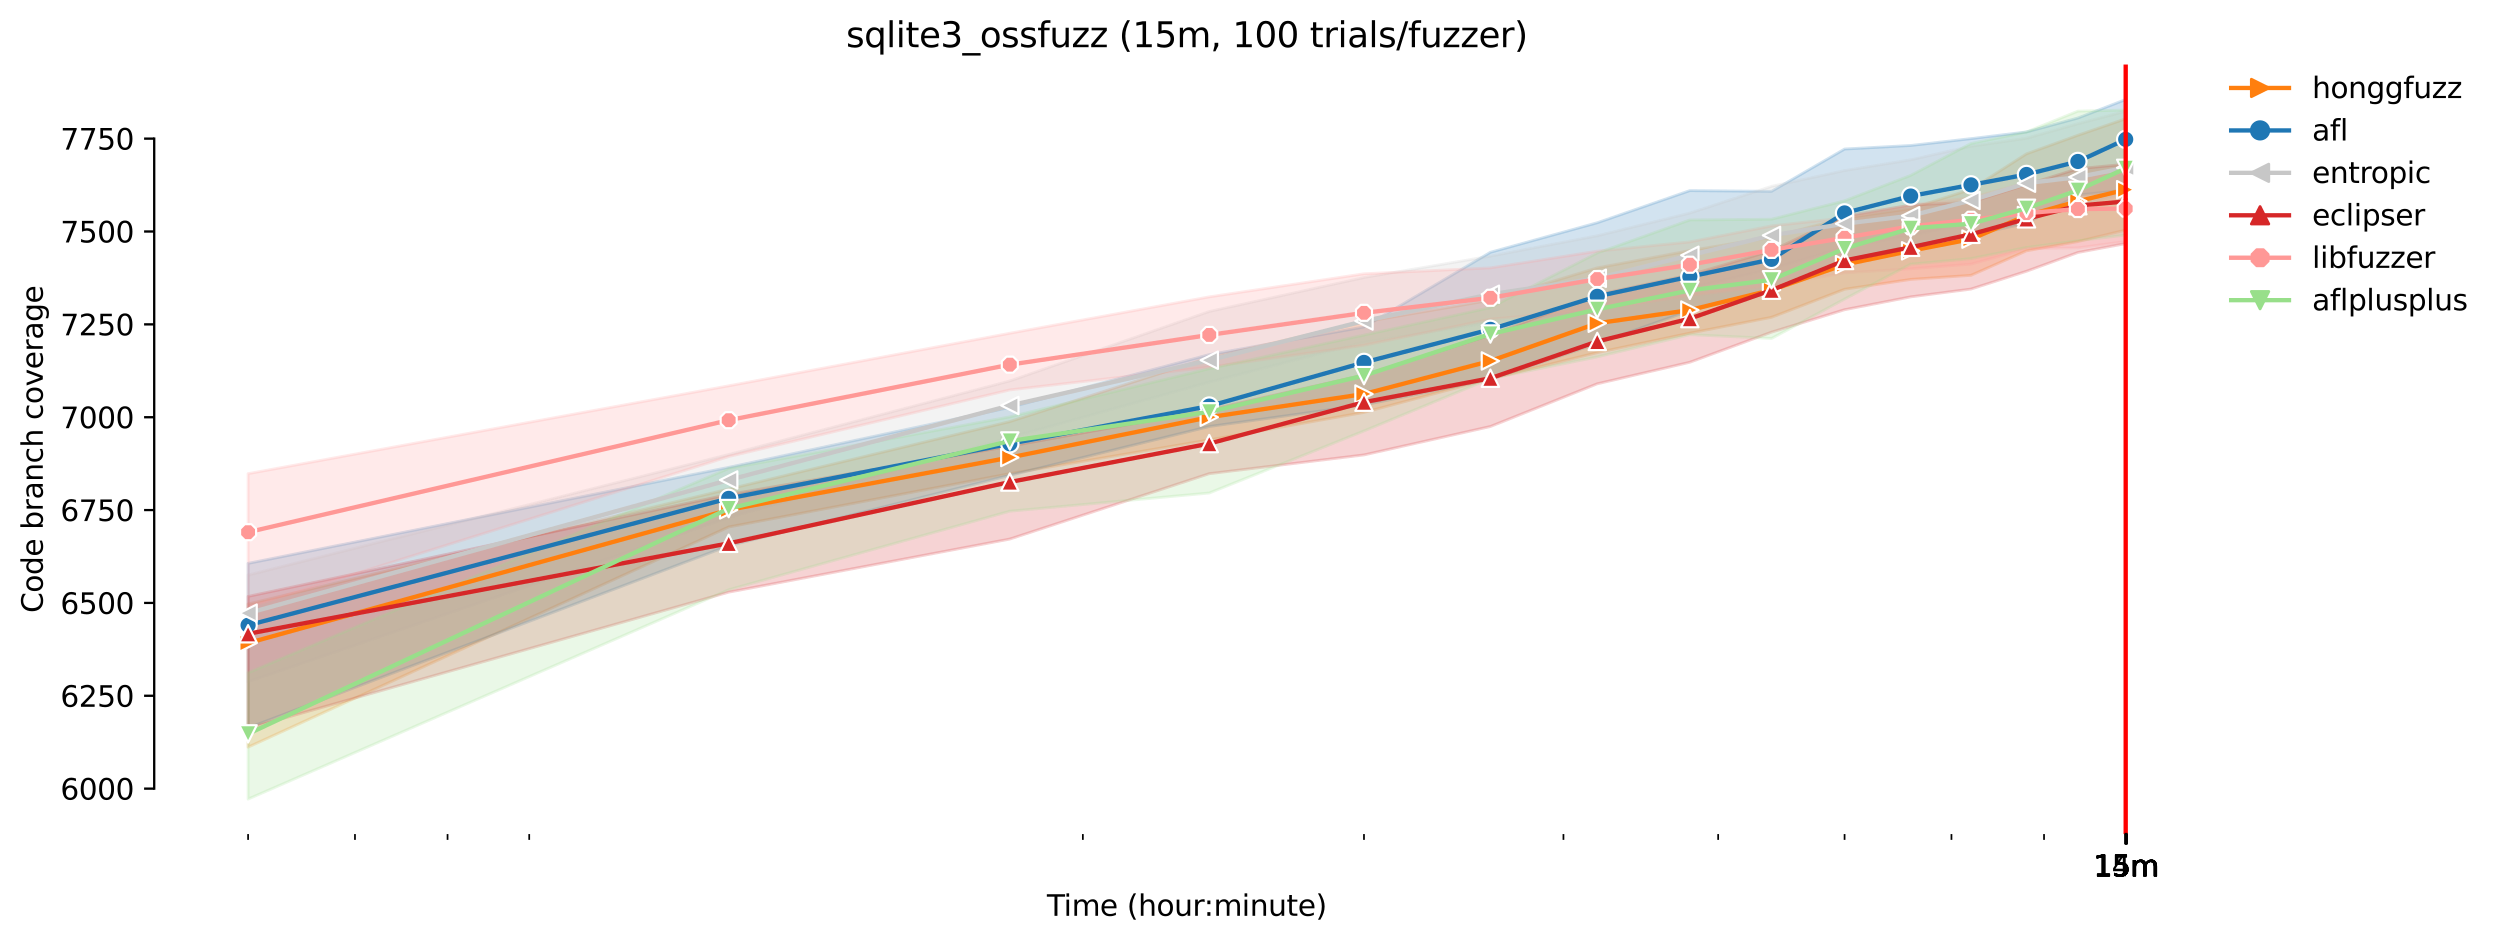 <?xml version="1.0" encoding="utf-8" standalone="no"?>
<!DOCTYPE svg PUBLIC "-//W3C//DTD SVG 1.1//EN"
  "http://www.w3.org/Graphics/SVG/1.1/DTD/svg11.dtd">
<svg xmlns:xlink="http://www.w3.org/1999/xlink" width="864.542pt" height="325.986pt" viewBox="0 0 864.542 325.986" xmlns="http://www.w3.org/2000/svg" version="1.1">
 <defs>
  <style type="text/css">*{stroke-linejoin: round; stroke-linecap: butt}</style>
 </defs>
 <g id="figure_1">
  <g id="patch_1">
   <path d="M 0 325.986 
L 864.542 325.986 
L 864.542 0 
L 0 0 
z
" style="fill: #ffffff"/>
  </g>
  <g id="axes_1">
   <g id="patch_2">
    <path d="M 53.328 288.43 
L 767.568 288.43 
L 767.568 22.318 
L 53.328 22.318 
z
" style="fill: #ffffff"/>
   </g>
   <g id="PolyCollection_1">
    <defs>
     <path id="me514b932ea" d="M 85.794 -117.117 
L 85.794 -67.613 
L 251.989 -143.751 
L 349.208 -162.184 
L 418.185 -173.871 
L 471.688 -183.378 
L 515.404 -195.002 
L 552.364 -204.058 
L 584.381 -210.79 
L 612.622 -216.261 
L 637.884 -225.959 
L 660.737 -229.363 
L 681.6 -230.776 
L 700.791 -239.253 
L 718.56 -242.456 
L 735.103 -246.446 
L 735.103 -284.917 
L 735.103 -284.917 
L 718.56 -279.204 
L 700.791 -272.778 
L 681.6 -260.502 
L 660.737 -253.834 
L 637.884 -250.574 
L 612.622 -243.942 
L 584.381 -239.317 
L 552.364 -233.345 
L 515.404 -222.169 
L 471.688 -214.655 
L 418.185 -202.324 
L 349.208 -180.192 
L 251.989 -156.853 
L 85.794 -117.117 
z
" style="stroke: #ff7f0e; stroke-opacity: 0.2"/>
    </defs>
    <g clip-path="url(#p20a941ba23)">
     <use xlink:href="#me514b932ea" x="0" y="325.986" style="fill: #ff7f0e; fill-opacity: 0.2; stroke: #ff7f0e; stroke-opacity: 0.2"/>
    </g>
   </g>
   <g id="PolyCollection_2">
    <defs>
     <path id="mc7810a3949" d="M 85.794 -131.163 
L 85.794 -74.26 
L 251.989 -137.264 
L 349.208 -161.606 
L 418.185 -178.497 
L 471.688 -185.945 
L 515.404 -194.81 
L 552.364 -207.205 
L 584.381 -218.573 
L 612.622 -225.766 
L 637.884 -235.914 
L 660.737 -240.923 
L 681.6 -244.648 
L 700.791 -248.749 
L 718.56 -258.521 
L 735.103 -260.253 
L 735.103 -291.572 
L 735.103 -291.572 
L 718.56 -285.174 
L 700.791 -280.357 
L 681.6 -278.045 
L 660.737 -275.677 
L 637.884 -274.448 
L 612.622 -259.815 
L 584.381 -260.07 
L 552.364 -248.959 
L 515.404 -238.739 
L 471.688 -212.926 
L 418.185 -203.36 
L 349.208 -185.112 
L 251.989 -164.367 
L 85.794 -131.163 
z
" style="stroke: #1f77b4; stroke-opacity: 0.2"/>
    </defs>
    <g clip-path="url(#p20a941ba23)">
     <use xlink:href="#mc7810a3949" x="0" y="325.986" style="fill: #1f77b4; fill-opacity: 0.2; stroke: #1f77b4; stroke-opacity: 0.2"/>
    </g>
   </g>
   <g id="PolyCollection_3">
    <defs>
     <path id="m9554a0bb2f" d="M 85.794 -127.117 
L 85.794 -90.252 
L 251.989 -147.027 
L 349.208 -174.643 
L 418.185 -193.846 
L 471.688 -207.651 
L 515.404 -214.462 
L 552.364 -218.827 
L 584.381 -226.408 
L 612.622 -233.023 
L 637.884 -240.472 
L 660.737 -244.513 
L 681.6 -248.887 
L 700.791 -252.098 
L 718.56 -254.988 
L 735.103 -259.03 
L 735.103 -287.504 
L 735.103 -287.504 
L 718.56 -283.183 
L 700.791 -278.173 
L 681.6 -275.413 
L 660.737 -270.723 
L 637.884 -266.998 
L 612.622 -261.539 
L 584.381 -252.291 
L 552.364 -244.455 
L 515.404 -237.405 
L 471.688 -230.005 
L 418.185 -218.26 
L 349.208 -194.232 
L 251.989 -168.799 
L 85.794 -127.117 
z
" style="stroke: #c7c7c7; stroke-opacity: 0.2"/>
    </defs>
    <g clip-path="url(#p20a941ba23)">
     <use xlink:href="#m9554a0bb2f" x="0" y="325.986" style="fill: #c7c7c7; fill-opacity: 0.2; stroke: #c7c7c7; stroke-opacity: 0.2"/>
    </g>
   </g>
   <g id="PolyCollection_4">
    <defs>
     <path id="mb1d0d0a026" d="M 85.794 -119.731 
L 85.794 -74.131 
L 251.989 -121.208 
L 349.208 -139.573 
L 418.185 -162.184 
L 471.688 -168.67 
L 515.404 -178.497 
L 552.364 -193.268 
L 584.381 -200.718 
L 612.622 -211.12 
L 637.884 -218.883 
L 660.737 -223.325 
L 681.6 -226.023 
L 700.791 -232.182 
L 718.56 -238.669 
L 735.103 -241.756 
L 735.103 -269.185 
L 735.103 -269.185 
L 718.56 -267.641 
L 700.791 -262.117 
L 681.6 -256.083 
L 660.737 -255.052 
L 637.884 -251.271 
L 612.622 -239.285 
L 584.381 -230.926 
L 552.364 -224.096 
L 515.404 -210.095 
L 471.688 -196.287 
L 418.185 -184.277 
L 349.208 -171.689 
L 251.989 -154.99 
L 85.794 -119.731 
z
" style="stroke: #d62728; stroke-opacity: 0.2"/>
    </defs>
    <g clip-path="url(#p20a941ba23)">
     <use xlink:href="#mb1d0d0a026" x="0" y="325.986" style="fill: #d62728; fill-opacity: 0.2; stroke: #d62728; stroke-opacity: 0.2"/>
    </g>
   </g>
   <g id="PolyCollection_5">
    <defs>
     <path id="m925a3d292b" d="M 85.794 -162.185 
L 85.794 -115.942 
L 251.989 -168.092 
L 349.208 -191.149 
L 418.185 -199.049 
L 471.688 -206.605 
L 515.404 -215.61 
L 552.364 -218.958 
L 584.381 -223.838 
L 612.622 -227.243 
L 637.884 -231.61 
L 660.737 -233.023 
L 681.6 -234.629 
L 700.791 -240.024 
L 718.56 -240.281 
L 735.103 -242.464 
L 735.103 -266.035 
L 735.103 -266.035 
L 718.56 -265.072 
L 700.791 -262.759 
L 681.6 -257.621 
L 660.737 -255.117 
L 637.884 -250.645 
L 612.622 -247.859 
L 584.381 -242.336 
L 552.364 -239.125 
L 515.404 -233.348 
L 471.688 -231.301 
L 418.185 -223.325 
L 349.208 -210.741 
L 251.989 -192.562 
L 85.794 -162.185 
z
" style="stroke: #ff9896; stroke-opacity: 0.2"/>
    </defs>
    <g clip-path="url(#p20a941ba23)">
     <use xlink:href="#m925a3d292b" x="0" y="325.986" style="fill: #ff9896; fill-opacity: 0.2; stroke: #ff9896; stroke-opacity: 0.2"/>
    </g>
   </g>
   <g id="PolyCollection_6">
    <defs>
     <path id="m4662d8fd21" d="M 85.794 -93.335 
L 85.794 -49.652 
L 251.989 -122.029 
L 349.208 -149.21 
L 418.185 -155.504 
L 471.688 -176.955 
L 515.404 -195.067 
L 552.364 -202.576 
L 584.381 -210.265 
L 612.622 -208.939 
L 637.884 -222.555 
L 660.737 -234.629 
L 681.6 -236.556 
L 700.791 -240.409 
L 718.56 -242.72 
L 735.103 -244.704 
L 735.103 -287.936 
L 735.103 -287.936 
L 718.56 -287.55 
L 700.791 -280.357 
L 681.6 -276.375 
L 660.737 -265.328 
L 637.884 -256.551 
L 612.622 -250.171 
L 584.381 -249.915 
L 552.364 -238.497 
L 515.404 -219.61 
L 471.688 -210.105 
L 418.185 -198.479 
L 349.208 -181.836 
L 251.989 -164.004 
L 85.794 -93.335 
z
" style="stroke: #98df8a; stroke-opacity: 0.2"/>
    </defs>
    <g clip-path="url(#p20a941ba23)">
     <use xlink:href="#m4662d8fd21" x="0" y="325.986" style="fill: #98df8a; fill-opacity: 0.2; stroke: #98df8a; stroke-opacity: 0.2"/>
    </g>
   </g>
   <g id="matplotlib.axis_1">
    <g id="xtick_1">
     <g id="line2d_1">
      <defs>
       <path id="m2b955d6cc1" d="M 0 0 
L 0 3.5 
" style="stroke: #000000; stroke-width: 0.8"/>
      </defs>
      <g>
       <use xlink:href="#m2b955d6cc1" x="735.103" y="288.43" style="stroke: #000000; stroke-width: 0.8"/>
      </g>
     </g>
     <g id="text_1">
      <!-- 14m -->
      <g transform="translate(723.87 303.029) scale(0.1 -0.1)">
       <defs>
        <path id="DejaVuSans-31" d="M 794 531 
L 1825 531 
L 1825 4091 
L 703 3866 
L 703 4441 
L 1819 4666 
L 2450 4666 
L 2450 531 
L 3481 531 
L 3481 0 
L 794 0 
L 794 531 
z
" transform="scale(0.016)"/>
        <path id="DejaVuSans-34" d="M 2419 4116 
L 825 1625 
L 2419 1625 
L 2419 4116 
z
M 2253 4666 
L 3047 4666 
L 3047 1625 
L 3713 1625 
L 3713 1100 
L 3047 1100 
L 3047 0 
L 2419 0 
L 2419 1100 
L 313 1100 
L 313 1709 
L 2253 4666 
z
" transform="scale(0.016)"/>
        <path id="DejaVuSans-6d" d="M 3328 2828 
Q 3544 3216 3844 3400 
Q 4144 3584 4550 3584 
Q 5097 3584 5394 3201 
Q 5691 2819 5691 2113 
L 5691 0 
L 5113 0 
L 5113 2094 
Q 5113 2597 4934 2840 
Q 4756 3084 4391 3084 
Q 3944 3084 3684 2787 
Q 3425 2491 3425 1978 
L 3425 0 
L 2847 0 
L 2847 2094 
Q 2847 2600 2669 2842 
Q 2491 3084 2119 3084 
Q 1678 3084 1418 2786 
Q 1159 2488 1159 1978 
L 1159 0 
L 581 0 
L 581 3500 
L 1159 3500 
L 1159 2956 
Q 1356 3278 1631 3431 
Q 1906 3584 2284 3584 
Q 2666 3584 2933 3390 
Q 3200 3197 3328 2828 
z
" transform="scale(0.016)"/>
       </defs>
       <use xlink:href="#DejaVuSans-31"/>
       <use xlink:href="#DejaVuSans-34" x="63.623"/>
       <use xlink:href="#DejaVuSans-6d" x="127.246"/>
      </g>
     </g>
    </g>
    <g id="xtick_2">
     <g id="line2d_2">
      <g>
       <use xlink:href="#m2b955d6cc1" x="735.127" y="288.43" style="stroke: #000000; stroke-width: 0.8"/>
      </g>
     </g>
     <g id="text_2">
      <!-- 15m -->
      <g transform="translate(723.894 303.029) scale(0.1 -0.1)">
       <defs>
        <path id="DejaVuSans-35" d="M 691 4666 
L 3169 4666 
L 3169 4134 
L 1269 4134 
L 1269 2991 
Q 1406 3038 1543 3061 
Q 1681 3084 1819 3084 
Q 2600 3084 3056 2656 
Q 3513 2228 3513 1497 
Q 3513 744 3044 326 
Q 2575 -91 1722 -91 
Q 1428 -91 1123 -41 
Q 819 9 494 109 
L 494 744 
Q 775 591 1075 516 
Q 1375 441 1709 441 
Q 2250 441 2565 725 
Q 2881 1009 2881 1497 
Q 2881 1984 2565 2268 
Q 2250 2553 1709 2553 
Q 1456 2553 1204 2497 
Q 953 2441 691 2322 
L 691 4666 
z
" transform="scale(0.016)"/>
       </defs>
       <use xlink:href="#DejaVuSans-31"/>
       <use xlink:href="#DejaVuSans-35" x="63.623"/>
       <use xlink:href="#DejaVuSans-6d" x="127.246"/>
      </g>
     </g>
    </g>
    <g id="xtick_3">
     <g id="line2d_3">
      <g>
       <use xlink:href="#m2b955d6cc1" x="735.151" y="288.43" style="stroke: #000000; stroke-width: 0.8"/>
      </g>
     </g>
     <g id="text_3">
      <!-- 15m -->
      <g transform="translate(723.918 303.029) scale(0.1 -0.1)">
       <use xlink:href="#DejaVuSans-31"/>
       <use xlink:href="#DejaVuSans-35" x="63.623"/>
       <use xlink:href="#DejaVuSans-6d" x="127.246"/>
      </g>
     </g>
    </g>
    <g id="xtick_4">
     <g id="line2d_4">
      <g>
       <use xlink:href="#m2b955d6cc1" x="735.175" y="288.43" style="stroke: #000000; stroke-width: 0.8"/>
      </g>
     </g>
     <g id="text_4">
      <!-- 15m -->
      <g transform="translate(723.942 303.029) scale(0.1 -0.1)">
       <use xlink:href="#DejaVuSans-31"/>
       <use xlink:href="#DejaVuSans-35" x="63.623"/>
       <use xlink:href="#DejaVuSans-6d" x="127.246"/>
      </g>
     </g>
    </g>
    <g id="xtick_5">
     <g id="line2d_5">
      <g>
       <use xlink:href="#m2b955d6cc1" x="735.199" y="288.43" style="stroke: #000000; stroke-width: 0.8"/>
      </g>
     </g>
     <g id="text_5">
      <!-- 15m -->
      <g transform="translate(723.967 303.029) scale(0.1 -0.1)">
       <use xlink:href="#DejaVuSans-31"/>
       <use xlink:href="#DejaVuSans-35" x="63.623"/>
       <use xlink:href="#DejaVuSans-6d" x="127.246"/>
      </g>
     </g>
    </g>
    <g id="xtick_6">
     <g id="line2d_6">
      <g>
       <use xlink:href="#m2b955d6cc1" x="735.224" y="288.43" style="stroke: #000000; stroke-width: 0.8"/>
      </g>
     </g>
     <g id="text_6">
      <!-- 15m -->
      <g transform="translate(723.991 303.029) scale(0.1 -0.1)">
       <use xlink:href="#DejaVuSans-31"/>
       <use xlink:href="#DejaVuSans-35" x="63.623"/>
       <use xlink:href="#DejaVuSans-6d" x="127.246"/>
      </g>
     </g>
    </g>
    <g id="xtick_7">
     <g id="line2d_7">
      <g>
       <use xlink:href="#m2b955d6cc1" x="735.248" y="288.43" style="stroke: #000000; stroke-width: 0.8"/>
      </g>
     </g>
     <g id="text_7">
      <!-- 15m -->
      <g transform="translate(724.015 303.029) scale(0.1 -0.1)">
       <use xlink:href="#DejaVuSans-31"/>
       <use xlink:href="#DejaVuSans-35" x="63.623"/>
       <use xlink:href="#DejaVuSans-6d" x="127.246"/>
      </g>
     </g>
    </g>
    <g id="xtick_8">
     <g id="line2d_8">
      <g>
       <use xlink:href="#m2b955d6cc1" x="735.272" y="288.43" style="stroke: #000000; stroke-width: 0.8"/>
      </g>
     </g>
     <g id="text_8">
      <!-- 15m -->
      <g transform="translate(724.039 303.029) scale(0.1 -0.1)">
       <use xlink:href="#DejaVuSans-31"/>
       <use xlink:href="#DejaVuSans-35" x="63.623"/>
       <use xlink:href="#DejaVuSans-6d" x="127.246"/>
      </g>
     </g>
    </g>
    <g id="xtick_9">
     <g id="line2d_9">
      <g>
       <use xlink:href="#m2b955d6cc1" x="735.296" y="288.43" style="stroke: #000000; stroke-width: 0.8"/>
      </g>
     </g>
     <g id="text_9">
      <!-- 15m -->
      <g transform="translate(724.064 303.029) scale(0.1 -0.1)">
       <use xlink:href="#DejaVuSans-31"/>
       <use xlink:href="#DejaVuSans-35" x="63.623"/>
       <use xlink:href="#DejaVuSans-6d" x="127.246"/>
      </g>
     </g>
    </g>
    <g id="xtick_10">
     <g id="line2d_10">
      <g>
       <use xlink:href="#m2b955d6cc1" x="735.321" y="288.43" style="stroke: #000000; stroke-width: 0.8"/>
      </g>
     </g>
     <g id="text_10">
      <!-- 15m -->
      <g transform="translate(724.088 303.029) scale(0.1 -0.1)">
       <use xlink:href="#DejaVuSans-31"/>
       <use xlink:href="#DejaVuSans-35" x="63.623"/>
       <use xlink:href="#DejaVuSans-6d" x="127.246"/>
      </g>
     </g>
    </g>
    <g id="xtick_11">
     <g id="line2d_11">
      <g>
       <use xlink:href="#m2b955d6cc1" x="735.345" y="288.43" style="stroke: #000000; stroke-width: 0.8"/>
      </g>
     </g>
     <g id="text_11">
      <!-- 15m -->
      <g transform="translate(724.112 303.029) scale(0.1 -0.1)">
       <use xlink:href="#DejaVuSans-31"/>
       <use xlink:href="#DejaVuSans-35" x="63.623"/>
       <use xlink:href="#DejaVuSans-6d" x="127.246"/>
      </g>
     </g>
    </g>
    <g id="xtick_12">
     <g id="line2d_12">
      <g>
       <use xlink:href="#m2b955d6cc1" x="735.369" y="288.43" style="stroke: #000000; stroke-width: 0.8"/>
      </g>
     </g>
     <g id="text_12">
      <!-- 15m -->
      <g transform="translate(724.136 303.029) scale(0.1 -0.1)">
       <use xlink:href="#DejaVuSans-31"/>
       <use xlink:href="#DejaVuSans-35" x="63.623"/>
       <use xlink:href="#DejaVuSans-6d" x="127.246"/>
      </g>
     </g>
    </g>
    <g id="xtick_13">
     <g id="line2d_13">
      <defs>
       <path id="med2ea51e74" d="M 0 0 
L 0 2 
" style="stroke: #000000; stroke-width: 0.6"/>
      </defs>
      <g>
       <use xlink:href="#med2ea51e74" x="85.794" y="288.43" style="stroke: #000000; stroke-width: 0.6"/>
      </g>
     </g>
    </g>
    <g id="xtick_14">
     <g id="line2d_14">
      <g>
       <use xlink:href="#med2ea51e74" x="122.754" y="288.43" style="stroke: #000000; stroke-width: 0.6"/>
      </g>
     </g>
    </g>
    <g id="xtick_15">
     <g id="line2d_15">
      <g>
       <use xlink:href="#med2ea51e74" x="154.771" y="288.43" style="stroke: #000000; stroke-width: 0.6"/>
      </g>
     </g>
    </g>
    <g id="xtick_16">
     <g id="line2d_16">
      <g>
       <use xlink:href="#med2ea51e74" x="183.012" y="288.43" style="stroke: #000000; stroke-width: 0.6"/>
      </g>
     </g>
    </g>
    <g id="xtick_17">
     <g id="line2d_17">
      <g>
       <use xlink:href="#med2ea51e74" x="374.47" y="288.43" style="stroke: #000000; stroke-width: 0.6"/>
      </g>
     </g>
    </g>
    <g id="xtick_18">
     <g id="line2d_18">
      <g>
       <use xlink:href="#med2ea51e74" x="471.688" y="288.43" style="stroke: #000000; stroke-width: 0.6"/>
      </g>
     </g>
    </g>
    <g id="xtick_19">
     <g id="line2d_19">
      <g>
       <use xlink:href="#med2ea51e74" x="540.666" y="288.43" style="stroke: #000000; stroke-width: 0.6"/>
      </g>
     </g>
    </g>
    <g id="xtick_20">
     <g id="line2d_20">
      <g>
       <use xlink:href="#med2ea51e74" x="594.169" y="288.43" style="stroke: #000000; stroke-width: 0.6"/>
      </g>
     </g>
    </g>
    <g id="xtick_21">
     <g id="line2d_21">
      <g>
       <use xlink:href="#med2ea51e74" x="637.884" y="288.43" style="stroke: #000000; stroke-width: 0.6"/>
      </g>
     </g>
    </g>
    <g id="xtick_22">
     <g id="line2d_22">
      <g>
       <use xlink:href="#med2ea51e74" x="674.845" y="288.43" style="stroke: #000000; stroke-width: 0.6"/>
      </g>
     </g>
    </g>
    <g id="xtick_23">
     <g id="line2d_23">
      <g>
       <use xlink:href="#med2ea51e74" x="706.862" y="288.43" style="stroke: #000000; stroke-width: 0.6"/>
      </g>
     </g>
    </g>
    <g id="text_13">
     <!-- Time (hour:minute) -->
     <g transform="translate(362.041 316.707) scale(0.1 -0.1)">
      <defs>
       <path id="DejaVuSans-54" d="M -19 4666 
L 3928 4666 
L 3928 4134 
L 2272 4134 
L 2272 0 
L 1638 0 
L 1638 4134 
L -19 4134 
L -19 4666 
z
" transform="scale(0.016)"/>
       <path id="DejaVuSans-69" d="M 603 3500 
L 1178 3500 
L 1178 0 
L 603 0 
L 603 3500 
z
M 603 4863 
L 1178 4863 
L 1178 4134 
L 603 4134 
L 603 4863 
z
" transform="scale(0.016)"/>
       <path id="DejaVuSans-65" d="M 3597 1894 
L 3597 1613 
L 953 1613 
Q 991 1019 1311 708 
Q 1631 397 2203 397 
Q 2534 397 2845 478 
Q 3156 559 3463 722 
L 3463 178 
Q 3153 47 2828 -22 
Q 2503 -91 2169 -91 
Q 1331 -91 842 396 
Q 353 884 353 1716 
Q 353 2575 817 3079 
Q 1281 3584 2069 3584 
Q 2775 3584 3186 3129 
Q 3597 2675 3597 1894 
z
M 3022 2063 
Q 3016 2534 2758 2815 
Q 2500 3097 2075 3097 
Q 1594 3097 1305 2825 
Q 1016 2553 972 2059 
L 3022 2063 
z
" transform="scale(0.016)"/>
       <path id="DejaVuSans-20" transform="scale(0.016)"/>
       <path id="DejaVuSans-28" d="M 1984 4856 
Q 1566 4138 1362 3434 
Q 1159 2731 1159 2009 
Q 1159 1288 1364 580 
Q 1569 -128 1984 -844 
L 1484 -844 
Q 1016 -109 783 600 
Q 550 1309 550 2009 
Q 550 2706 781 3412 
Q 1013 4119 1484 4856 
L 1984 4856 
z
" transform="scale(0.016)"/>
       <path id="DejaVuSans-68" d="M 3513 2113 
L 3513 0 
L 2938 0 
L 2938 2094 
Q 2938 2591 2744 2837 
Q 2550 3084 2163 3084 
Q 1697 3084 1428 2787 
Q 1159 2491 1159 1978 
L 1159 0 
L 581 0 
L 581 4863 
L 1159 4863 
L 1159 2956 
Q 1366 3272 1645 3428 
Q 1925 3584 2291 3584 
Q 2894 3584 3203 3211 
Q 3513 2838 3513 2113 
z
" transform="scale(0.016)"/>
       <path id="DejaVuSans-6f" d="M 1959 3097 
Q 1497 3097 1228 2736 
Q 959 2375 959 1747 
Q 959 1119 1226 758 
Q 1494 397 1959 397 
Q 2419 397 2687 759 
Q 2956 1122 2956 1747 
Q 2956 2369 2687 2733 
Q 2419 3097 1959 3097 
z
M 1959 3584 
Q 2709 3584 3137 3096 
Q 3566 2609 3566 1747 
Q 3566 888 3137 398 
Q 2709 -91 1959 -91 
Q 1206 -91 779 398 
Q 353 888 353 1747 
Q 353 2609 779 3096 
Q 1206 3584 1959 3584 
z
" transform="scale(0.016)"/>
       <path id="DejaVuSans-75" d="M 544 1381 
L 544 3500 
L 1119 3500 
L 1119 1403 
Q 1119 906 1312 657 
Q 1506 409 1894 409 
Q 2359 409 2629 706 
Q 2900 1003 2900 1516 
L 2900 3500 
L 3475 3500 
L 3475 0 
L 2900 0 
L 2900 538 
Q 2691 219 2414 64 
Q 2138 -91 1772 -91 
Q 1169 -91 856 284 
Q 544 659 544 1381 
z
M 1991 3584 
L 1991 3584 
z
" transform="scale(0.016)"/>
       <path id="DejaVuSans-72" d="M 2631 2963 
Q 2534 3019 2420 3045 
Q 2306 3072 2169 3072 
Q 1681 3072 1420 2755 
Q 1159 2438 1159 1844 
L 1159 0 
L 581 0 
L 581 3500 
L 1159 3500 
L 1159 2956 
Q 1341 3275 1631 3429 
Q 1922 3584 2338 3584 
Q 2397 3584 2469 3576 
Q 2541 3569 2628 3553 
L 2631 2963 
z
" transform="scale(0.016)"/>
       <path id="DejaVuSans-3a" d="M 750 794 
L 1409 794 
L 1409 0 
L 750 0 
L 750 794 
z
M 750 3309 
L 1409 3309 
L 1409 2516 
L 750 2516 
L 750 3309 
z
" transform="scale(0.016)"/>
       <path id="DejaVuSans-6e" d="M 3513 2113 
L 3513 0 
L 2938 0 
L 2938 2094 
Q 2938 2591 2744 2837 
Q 2550 3084 2163 3084 
Q 1697 3084 1428 2787 
Q 1159 2491 1159 1978 
L 1159 0 
L 581 0 
L 581 3500 
L 1159 3500 
L 1159 2956 
Q 1366 3272 1645 3428 
Q 1925 3584 2291 3584 
Q 2894 3584 3203 3211 
Q 3513 2838 3513 2113 
z
" transform="scale(0.016)"/>
       <path id="DejaVuSans-74" d="M 1172 4494 
L 1172 3500 
L 2356 3500 
L 2356 3053 
L 1172 3053 
L 1172 1153 
Q 1172 725 1289 603 
Q 1406 481 1766 481 
L 2356 481 
L 2356 0 
L 1766 0 
Q 1100 0 847 248 
Q 594 497 594 1153 
L 594 3053 
L 172 3053 
L 172 3500 
L 594 3500 
L 594 4494 
L 1172 4494 
z
" transform="scale(0.016)"/>
       <path id="DejaVuSans-29" d="M 513 4856 
L 1013 4856 
Q 1481 4119 1714 3412 
Q 1947 2706 1947 2009 
Q 1947 1309 1714 600 
Q 1481 -109 1013 -844 
L 513 -844 
Q 928 -128 1133 580 
Q 1338 1288 1338 2009 
Q 1338 2731 1133 3434 
Q 928 4138 513 4856 
z
" transform="scale(0.016)"/>
      </defs>
      <use xlink:href="#DejaVuSans-54"/>
      <use xlink:href="#DejaVuSans-69" x="57.959"/>
      <use xlink:href="#DejaVuSans-6d" x="85.742"/>
      <use xlink:href="#DejaVuSans-65" x="183.154"/>
      <use xlink:href="#DejaVuSans-20" x="244.678"/>
      <use xlink:href="#DejaVuSans-28" x="276.465"/>
      <use xlink:href="#DejaVuSans-68" x="315.479"/>
      <use xlink:href="#DejaVuSans-6f" x="378.857"/>
      <use xlink:href="#DejaVuSans-75" x="440.039"/>
      <use xlink:href="#DejaVuSans-72" x="503.418"/>
      <use xlink:href="#DejaVuSans-3a" x="542.781"/>
      <use xlink:href="#DejaVuSans-6d" x="576.473"/>
      <use xlink:href="#DejaVuSans-69" x="673.885"/>
      <use xlink:href="#DejaVuSans-6e" x="701.668"/>
      <use xlink:href="#DejaVuSans-75" x="765.047"/>
      <use xlink:href="#DejaVuSans-74" x="828.426"/>
      <use xlink:href="#DejaVuSans-65" x="867.635"/>
      <use xlink:href="#DejaVuSans-29" x="929.158"/>
     </g>
    </g>
   </g>
   <g id="matplotlib.axis_2">
    <g id="ytick_1">
     <g id="line2d_24">
      <defs>
       <path id="m8c09a63bd0" d="M 0 0 
L -3.5 0 
" style="stroke: #000000; stroke-width: 0.8"/>
      </defs>
      <g>
       <use xlink:href="#m8c09a63bd0" x="53.328" y="272.728" style="stroke: #000000; stroke-width: 0.8"/>
      </g>
     </g>
     <g id="text_14">
      <!-- 6000 -->
      <g transform="translate(20.878 276.527) scale(0.1 -0.1)">
       <defs>
        <path id="DejaVuSans-36" d="M 2113 2584 
Q 1688 2584 1439 2293 
Q 1191 2003 1191 1497 
Q 1191 994 1439 701 
Q 1688 409 2113 409 
Q 2538 409 2786 701 
Q 3034 994 3034 1497 
Q 3034 2003 2786 2293 
Q 2538 2584 2113 2584 
z
M 3366 4563 
L 3366 3988 
Q 3128 4100 2886 4159 
Q 2644 4219 2406 4219 
Q 1781 4219 1451 3797 
Q 1122 3375 1075 2522 
Q 1259 2794 1537 2939 
Q 1816 3084 2150 3084 
Q 2853 3084 3261 2657 
Q 3669 2231 3669 1497 
Q 3669 778 3244 343 
Q 2819 -91 2113 -91 
Q 1303 -91 875 529 
Q 447 1150 447 2328 
Q 447 3434 972 4092 
Q 1497 4750 2381 4750 
Q 2619 4750 2861 4703 
Q 3103 4656 3366 4563 
z
" transform="scale(0.016)"/>
        <path id="DejaVuSans-30" d="M 2034 4250 
Q 1547 4250 1301 3770 
Q 1056 3291 1056 2328 
Q 1056 1369 1301 889 
Q 1547 409 2034 409 
Q 2525 409 2770 889 
Q 3016 1369 3016 2328 
Q 3016 3291 2770 3770 
Q 2525 4250 2034 4250 
z
M 2034 4750 
Q 2819 4750 3233 4129 
Q 3647 3509 3647 2328 
Q 3647 1150 3233 529 
Q 2819 -91 2034 -91 
Q 1250 -91 836 529 
Q 422 1150 422 2328 
Q 422 3509 836 4129 
Q 1250 4750 2034 4750 
z
" transform="scale(0.016)"/>
       </defs>
       <use xlink:href="#DejaVuSans-36"/>
       <use xlink:href="#DejaVuSans-30" x="63.623"/>
       <use xlink:href="#DejaVuSans-30" x="127.246"/>
       <use xlink:href="#DejaVuSans-30" x="190.869"/>
      </g>
     </g>
    </g>
    <g id="ytick_2">
     <g id="line2d_25">
      <g>
       <use xlink:href="#m8c09a63bd0" x="53.328" y="240.616" style="stroke: #000000; stroke-width: 0.8"/>
      </g>
     </g>
     <g id="text_15">
      <!-- 6250 -->
      <g transform="translate(20.878 244.415) scale(0.1 -0.1)">
       <defs>
        <path id="DejaVuSans-32" d="M 1228 531 
L 3431 531 
L 3431 0 
L 469 0 
L 469 531 
Q 828 903 1448 1529 
Q 2069 2156 2228 2338 
Q 2531 2678 2651 2914 
Q 2772 3150 2772 3378 
Q 2772 3750 2511 3984 
Q 2250 4219 1831 4219 
Q 1534 4219 1204 4116 
Q 875 4013 500 3803 
L 500 4441 
Q 881 4594 1212 4672 
Q 1544 4750 1819 4750 
Q 2544 4750 2975 4387 
Q 3406 4025 3406 3419 
Q 3406 3131 3298 2873 
Q 3191 2616 2906 2266 
Q 2828 2175 2409 1742 
Q 1991 1309 1228 531 
z
" transform="scale(0.016)"/>
       </defs>
       <use xlink:href="#DejaVuSans-36"/>
       <use xlink:href="#DejaVuSans-32" x="63.623"/>
       <use xlink:href="#DejaVuSans-35" x="127.246"/>
       <use xlink:href="#DejaVuSans-30" x="190.869"/>
      </g>
     </g>
    </g>
    <g id="ytick_3">
     <g id="line2d_26">
      <g>
       <use xlink:href="#m8c09a63bd0" x="53.328" y="208.503" style="stroke: #000000; stroke-width: 0.8"/>
      </g>
     </g>
     <g id="text_16">
      <!-- 6500 -->
      <g transform="translate(20.878 212.302) scale(0.1 -0.1)">
       <use xlink:href="#DejaVuSans-36"/>
       <use xlink:href="#DejaVuSans-35" x="63.623"/>
       <use xlink:href="#DejaVuSans-30" x="127.246"/>
       <use xlink:href="#DejaVuSans-30" x="190.869"/>
      </g>
     </g>
    </g>
    <g id="ytick_4">
     <g id="line2d_27">
      <g>
       <use xlink:href="#m8c09a63bd0" x="53.328" y="176.391" style="stroke: #000000; stroke-width: 0.8"/>
      </g>
     </g>
     <g id="text_17">
      <!-- 6750 -->
      <g transform="translate(20.878 180.19) scale(0.1 -0.1)">
       <defs>
        <path id="DejaVuSans-37" d="M 525 4666 
L 3525 4666 
L 3525 4397 
L 1831 0 
L 1172 0 
L 2766 4134 
L 525 4134 
L 525 4666 
z
" transform="scale(0.016)"/>
       </defs>
       <use xlink:href="#DejaVuSans-36"/>
       <use xlink:href="#DejaVuSans-37" x="63.623"/>
       <use xlink:href="#DejaVuSans-35" x="127.246"/>
       <use xlink:href="#DejaVuSans-30" x="190.869"/>
      </g>
     </g>
    </g>
    <g id="ytick_5">
     <g id="line2d_28">
      <g>
       <use xlink:href="#m8c09a63bd0" x="53.328" y="144.279" style="stroke: #000000; stroke-width: 0.8"/>
      </g>
     </g>
     <g id="text_18">
      <!-- 7000 -->
      <g transform="translate(20.878 148.078) scale(0.1 -0.1)">
       <use xlink:href="#DejaVuSans-37"/>
       <use xlink:href="#DejaVuSans-30" x="63.623"/>
       <use xlink:href="#DejaVuSans-30" x="127.246"/>
       <use xlink:href="#DejaVuSans-30" x="190.869"/>
      </g>
     </g>
    </g>
    <g id="ytick_6">
     <g id="line2d_29">
      <g>
       <use xlink:href="#m8c09a63bd0" x="53.328" y="112.166" style="stroke: #000000; stroke-width: 0.8"/>
      </g>
     </g>
     <g id="text_19">
      <!-- 7250 -->
      <g transform="translate(20.878 115.965) scale(0.1 -0.1)">
       <use xlink:href="#DejaVuSans-37"/>
       <use xlink:href="#DejaVuSans-32" x="63.623"/>
       <use xlink:href="#DejaVuSans-35" x="127.246"/>
       <use xlink:href="#DejaVuSans-30" x="190.869"/>
      </g>
     </g>
    </g>
    <g id="ytick_7">
     <g id="line2d_30">
      <g>
       <use xlink:href="#m8c09a63bd0" x="53.328" y="80.054" style="stroke: #000000; stroke-width: 0.8"/>
      </g>
     </g>
     <g id="text_20">
      <!-- 7500 -->
      <g transform="translate(20.878 83.853) scale(0.1 -0.1)">
       <use xlink:href="#DejaVuSans-37"/>
       <use xlink:href="#DejaVuSans-35" x="63.623"/>
       <use xlink:href="#DejaVuSans-30" x="127.246"/>
       <use xlink:href="#DejaVuSans-30" x="190.869"/>
      </g>
     </g>
    </g>
    <g id="ytick_8">
     <g id="line2d_31">
      <g>
       <use xlink:href="#m8c09a63bd0" x="53.328" y="47.941" style="stroke: #000000; stroke-width: 0.8"/>
      </g>
     </g>
     <g id="text_21">
      <!-- 7750 -->
      <g transform="translate(20.878 51.741) scale(0.1 -0.1)">
       <use xlink:href="#DejaVuSans-37"/>
       <use xlink:href="#DejaVuSans-37" x="63.623"/>
       <use xlink:href="#DejaVuSans-35" x="127.246"/>
       <use xlink:href="#DejaVuSans-30" x="190.869"/>
      </g>
     </g>
    </g>
    <g id="text_22">
     <!-- Code branch coverage -->
     <g transform="translate(14.798 211.949) rotate(-90) scale(0.1 -0.1)">
      <defs>
       <path id="DejaVuSans-43" d="M 4122 4306 
L 4122 3641 
Q 3803 3938 3442 4084 
Q 3081 4231 2675 4231 
Q 1875 4231 1450 3742 
Q 1025 3253 1025 2328 
Q 1025 1406 1450 917 
Q 1875 428 2675 428 
Q 3081 428 3442 575 
Q 3803 722 4122 1019 
L 4122 359 
Q 3791 134 3420 21 
Q 3050 -91 2638 -91 
Q 1578 -91 968 557 
Q 359 1206 359 2328 
Q 359 3453 968 4101 
Q 1578 4750 2638 4750 
Q 3056 4750 3426 4639 
Q 3797 4528 4122 4306 
z
" transform="scale(0.016)"/>
       <path id="DejaVuSans-64" d="M 2906 2969 
L 2906 4863 
L 3481 4863 
L 3481 0 
L 2906 0 
L 2906 525 
Q 2725 213 2448 61 
Q 2172 -91 1784 -91 
Q 1150 -91 751 415 
Q 353 922 353 1747 
Q 353 2572 751 3078 
Q 1150 3584 1784 3584 
Q 2172 3584 2448 3432 
Q 2725 3281 2906 2969 
z
M 947 1747 
Q 947 1113 1208 752 
Q 1469 391 1925 391 
Q 2381 391 2643 752 
Q 2906 1113 2906 1747 
Q 2906 2381 2643 2742 
Q 2381 3103 1925 3103 
Q 1469 3103 1208 2742 
Q 947 2381 947 1747 
z
" transform="scale(0.016)"/>
       <path id="DejaVuSans-62" d="M 3116 1747 
Q 3116 2381 2855 2742 
Q 2594 3103 2138 3103 
Q 1681 3103 1420 2742 
Q 1159 2381 1159 1747 
Q 1159 1113 1420 752 
Q 1681 391 2138 391 
Q 2594 391 2855 752 
Q 3116 1113 3116 1747 
z
M 1159 2969 
Q 1341 3281 1617 3432 
Q 1894 3584 2278 3584 
Q 2916 3584 3314 3078 
Q 3713 2572 3713 1747 
Q 3713 922 3314 415 
Q 2916 -91 2278 -91 
Q 1894 -91 1617 61 
Q 1341 213 1159 525 
L 1159 0 
L 581 0 
L 581 4863 
L 1159 4863 
L 1159 2969 
z
" transform="scale(0.016)"/>
       <path id="DejaVuSans-61" d="M 2194 1759 
Q 1497 1759 1228 1600 
Q 959 1441 959 1056 
Q 959 750 1161 570 
Q 1363 391 1709 391 
Q 2188 391 2477 730 
Q 2766 1069 2766 1631 
L 2766 1759 
L 2194 1759 
z
M 3341 1997 
L 3341 0 
L 2766 0 
L 2766 531 
Q 2569 213 2275 61 
Q 1981 -91 1556 -91 
Q 1019 -91 701 211 
Q 384 513 384 1019 
Q 384 1609 779 1909 
Q 1175 2209 1959 2209 
L 2766 2209 
L 2766 2266 
Q 2766 2663 2505 2880 
Q 2244 3097 1772 3097 
Q 1472 3097 1187 3025 
Q 903 2953 641 2809 
L 641 3341 
Q 956 3463 1253 3523 
Q 1550 3584 1831 3584 
Q 2591 3584 2966 3190 
Q 3341 2797 3341 1997 
z
" transform="scale(0.016)"/>
       <path id="DejaVuSans-63" d="M 3122 3366 
L 3122 2828 
Q 2878 2963 2633 3030 
Q 2388 3097 2138 3097 
Q 1578 3097 1268 2742 
Q 959 2388 959 1747 
Q 959 1106 1268 751 
Q 1578 397 2138 397 
Q 2388 397 2633 464 
Q 2878 531 3122 666 
L 3122 134 
Q 2881 22 2623 -34 
Q 2366 -91 2075 -91 
Q 1284 -91 818 406 
Q 353 903 353 1747 
Q 353 2603 823 3093 
Q 1294 3584 2113 3584 
Q 2378 3584 2631 3529 
Q 2884 3475 3122 3366 
z
" transform="scale(0.016)"/>
       <path id="DejaVuSans-76" d="M 191 3500 
L 800 3500 
L 1894 563 
L 2988 3500 
L 3597 3500 
L 2284 0 
L 1503 0 
L 191 3500 
z
" transform="scale(0.016)"/>
       <path id="DejaVuSans-67" d="M 2906 1791 
Q 2906 2416 2648 2759 
Q 2391 3103 1925 3103 
Q 1463 3103 1205 2759 
Q 947 2416 947 1791 
Q 947 1169 1205 825 
Q 1463 481 1925 481 
Q 2391 481 2648 825 
Q 2906 1169 2906 1791 
z
M 3481 434 
Q 3481 -459 3084 -895 
Q 2688 -1331 1869 -1331 
Q 1566 -1331 1297 -1286 
Q 1028 -1241 775 -1147 
L 775 -588 
Q 1028 -725 1275 -790 
Q 1522 -856 1778 -856 
Q 2344 -856 2625 -561 
Q 2906 -266 2906 331 
L 2906 616 
Q 2728 306 2450 153 
Q 2172 0 1784 0 
Q 1141 0 747 490 
Q 353 981 353 1791 
Q 353 2603 747 3093 
Q 1141 3584 1784 3584 
Q 2172 3584 2450 3431 
Q 2728 3278 2906 2969 
L 2906 3500 
L 3481 3500 
L 3481 434 
z
" transform="scale(0.016)"/>
      </defs>
      <use xlink:href="#DejaVuSans-43"/>
      <use xlink:href="#DejaVuSans-6f" x="69.824"/>
      <use xlink:href="#DejaVuSans-64" x="131.006"/>
      <use xlink:href="#DejaVuSans-65" x="194.482"/>
      <use xlink:href="#DejaVuSans-20" x="256.006"/>
      <use xlink:href="#DejaVuSans-62" x="287.793"/>
      <use xlink:href="#DejaVuSans-72" x="351.27"/>
      <use xlink:href="#DejaVuSans-61" x="392.383"/>
      <use xlink:href="#DejaVuSans-6e" x="453.662"/>
      <use xlink:href="#DejaVuSans-63" x="517.041"/>
      <use xlink:href="#DejaVuSans-68" x="572.021"/>
      <use xlink:href="#DejaVuSans-20" x="635.4"/>
      <use xlink:href="#DejaVuSans-63" x="667.188"/>
      <use xlink:href="#DejaVuSans-6f" x="722.168"/>
      <use xlink:href="#DejaVuSans-76" x="783.35"/>
      <use xlink:href="#DejaVuSans-65" x="842.529"/>
      <use xlink:href="#DejaVuSans-72" x="904.053"/>
      <use xlink:href="#DejaVuSans-61" x="945.166"/>
      <use xlink:href="#DejaVuSans-67" x="1006.445"/>
      <use xlink:href="#DejaVuSans-65" x="1069.922"/>
     </g>
    </g>
   </g>
   <g id="line2d_32">
    <path d="M 85.794 222.376 
L 251.989 176.327 
L 349.208 158.215 
L 418.185 144.279 
L 471.688 136.25 
L 515.404 124.818 
L 552.364 111.781 
L 584.381 107.221 
L 612.622 100.285 
L 637.884 91.486 
L 660.737 86.733 
L 681.6 82.687 
L 700.791 74.53 
L 718.56 69.585 
L 735.103 65.603 
" clip-path="url(#p20a941ba23)" style="fill: none; stroke: #ff7f0e; stroke-width: 1.5; stroke-linecap: square"/>
    <defs>
     <path id="m8d97cd74ba" d="M 3 0 
L -3 -3 
L -3 3 
z
" style="stroke: #ffffff; stroke-width: 0.75; stroke-linejoin: miter"/>
    </defs>
    <g clip-path="url(#p20a941ba23)">
     <use xlink:href="#m8d97cd74ba" x="85.794" y="222.376" style="fill: #ff7f0e; stroke: #ffffff; stroke-width: 0.75; stroke-linejoin: miter"/>
     <use xlink:href="#m8d97cd74ba" x="251.989" y="176.327" style="fill: #ff7f0e; stroke: #ffffff; stroke-width: 0.75; stroke-linejoin: miter"/>
     <use xlink:href="#m8d97cd74ba" x="349.208" y="158.215" style="fill: #ff7f0e; stroke: #ffffff; stroke-width: 0.75; stroke-linejoin: miter"/>
     <use xlink:href="#m8d97cd74ba" x="418.185" y="144.279" style="fill: #ff7f0e; stroke: #ffffff; stroke-width: 0.75; stroke-linejoin: miter"/>
     <use xlink:href="#m8d97cd74ba" x="471.688" y="136.25" style="fill: #ff7f0e; stroke: #ffffff; stroke-width: 0.75; stroke-linejoin: miter"/>
     <use xlink:href="#m8d97cd74ba" x="515.404" y="124.818" style="fill: #ff7f0e; stroke: #ffffff; stroke-width: 0.75; stroke-linejoin: miter"/>
     <use xlink:href="#m8d97cd74ba" x="552.364" y="111.781" style="fill: #ff7f0e; stroke: #ffffff; stroke-width: 0.75; stroke-linejoin: miter"/>
     <use xlink:href="#m8d97cd74ba" x="584.381" y="107.221" style="fill: #ff7f0e; stroke: #ffffff; stroke-width: 0.75; stroke-linejoin: miter"/>
     <use xlink:href="#m8d97cd74ba" x="612.622" y="100.285" style="fill: #ff7f0e; stroke: #ffffff; stroke-width: 0.75; stroke-linejoin: miter"/>
     <use xlink:href="#m8d97cd74ba" x="637.884" y="91.486" style="fill: #ff7f0e; stroke: #ffffff; stroke-width: 0.75; stroke-linejoin: miter"/>
     <use xlink:href="#m8d97cd74ba" x="660.737" y="86.733" style="fill: #ff7f0e; stroke: #ffffff; stroke-width: 0.75; stroke-linejoin: miter"/>
     <use xlink:href="#m8d97cd74ba" x="681.6" y="82.687" style="fill: #ff7f0e; stroke: #ffffff; stroke-width: 0.75; stroke-linejoin: miter"/>
     <use xlink:href="#m8d97cd74ba" x="700.791" y="74.53" style="fill: #ff7f0e; stroke: #ffffff; stroke-width: 0.75; stroke-linejoin: miter"/>
     <use xlink:href="#m8d97cd74ba" x="718.56" y="69.585" style="fill: #ff7f0e; stroke: #ffffff; stroke-width: 0.75; stroke-linejoin: miter"/>
     <use xlink:href="#m8d97cd74ba" x="735.103" y="65.603" style="fill: #ff7f0e; stroke: #ffffff; stroke-width: 0.75; stroke-linejoin: miter"/>
    </g>
   </g>
   <g id="line2d_33">
    <path d="M 85.794 216.21 
L 251.989 172.345 
L 349.208 153.463 
L 418.185 140.425 
L 471.688 125.332 
L 515.404 113.9 
L 552.364 102.468 
L 584.381 95.66 
L 612.622 89.688 
L 637.884 73.631 
L 660.737 67.787 
L 681.6 63.933 
L 700.791 60.337 
L 718.56 55.841 
L 735.103 48.198 
" clip-path="url(#p20a941ba23)" style="fill: none; stroke: #1f77b4; stroke-width: 1.5; stroke-linecap: square"/>
    <defs>
     <path id="m5d0a1e31fa" d="M 0 3 
C 0.796 3 1.559 2.684 2.121 2.121 
C 2.684 1.559 3 0.796 3 0 
C 3 -0.796 2.684 -1.559 2.121 -2.121 
C 1.559 -2.684 0.796 -3 0 -3 
C -0.796 -3 -1.559 -2.684 -2.121 -2.121 
C -2.684 -1.559 -3 -0.796 -3 0 
C -3 0.796 -2.684 1.559 -2.121 2.121 
C -1.559 2.684 -0.796 3 0 3 
z
" style="stroke: #ffffff; stroke-width: 0.75"/>
    </defs>
    <g clip-path="url(#p20a941ba23)">
     <use xlink:href="#m5d0a1e31fa" x="85.794" y="216.21" style="fill: #1f77b4; stroke: #ffffff; stroke-width: 0.75"/>
     <use xlink:href="#m5d0a1e31fa" x="251.989" y="172.345" style="fill: #1f77b4; stroke: #ffffff; stroke-width: 0.75"/>
     <use xlink:href="#m5d0a1e31fa" x="349.208" y="153.463" style="fill: #1f77b4; stroke: #ffffff; stroke-width: 0.75"/>
     <use xlink:href="#m5d0a1e31fa" x="418.185" y="140.425" style="fill: #1f77b4; stroke: #ffffff; stroke-width: 0.75"/>
     <use xlink:href="#m5d0a1e31fa" x="471.688" y="125.332" style="fill: #1f77b4; stroke: #ffffff; stroke-width: 0.75"/>
     <use xlink:href="#m5d0a1e31fa" x="515.404" y="113.9" style="fill: #1f77b4; stroke: #ffffff; stroke-width: 0.75"/>
     <use xlink:href="#m5d0a1e31fa" x="552.364" y="102.468" style="fill: #1f77b4; stroke: #ffffff; stroke-width: 0.75"/>
     <use xlink:href="#m5d0a1e31fa" x="584.381" y="95.66" style="fill: #1f77b4; stroke: #ffffff; stroke-width: 0.75"/>
     <use xlink:href="#m5d0a1e31fa" x="612.622" y="89.688" style="fill: #1f77b4; stroke: #ffffff; stroke-width: 0.75"/>
     <use xlink:href="#m5d0a1e31fa" x="637.884" y="73.631" style="fill: #1f77b4; stroke: #ffffff; stroke-width: 0.75"/>
     <use xlink:href="#m5d0a1e31fa" x="660.737" y="67.787" style="fill: #1f77b4; stroke: #ffffff; stroke-width: 0.75"/>
     <use xlink:href="#m5d0a1e31fa" x="681.6" y="63.933" style="fill: #1f77b4; stroke: #ffffff; stroke-width: 0.75"/>
     <use xlink:href="#m5d0a1e31fa" x="700.791" y="60.337" style="fill: #1f77b4; stroke: #ffffff; stroke-width: 0.75"/>
     <use xlink:href="#m5d0a1e31fa" x="718.56" y="55.841" style="fill: #1f77b4; stroke: #ffffff; stroke-width: 0.75"/>
     <use xlink:href="#m5d0a1e31fa" x="735.103" y="48.198" style="fill: #1f77b4; stroke: #ffffff; stroke-width: 0.75"/>
    </g>
   </g>
   <g id="line2d_34">
    <path d="M 85.794 212.036 
L 251.989 165.986 
L 349.208 140.232 
L 418.185 124.562 
L 471.688 111.01 
L 515.404 101.762 
L 552.364 96.238 
L 584.381 88.275 
L 612.622 81.403 
L 637.884 77.356 
L 660.737 74.595 
L 681.6 69.328 
L 700.791 63.355 
L 718.56 61.236 
L 735.103 58.025 
" clip-path="url(#p20a941ba23)" style="fill: none; stroke: #c7c7c7; stroke-width: 1.5; stroke-linecap: square"/>
    <defs>
     <path id="m56309496d8" d="M -3 -0 
L 3 3 
L 3 -3 
z
" style="stroke: #ffffff; stroke-width: 0.75; stroke-linejoin: miter"/>
    </defs>
    <g clip-path="url(#p20a941ba23)">
     <use xlink:href="#m56309496d8" x="85.794" y="212.036" style="fill: #c7c7c7; stroke: #ffffff; stroke-width: 0.75; stroke-linejoin: miter"/>
     <use xlink:href="#m56309496d8" x="251.989" y="165.986" style="fill: #c7c7c7; stroke: #ffffff; stroke-width: 0.75; stroke-linejoin: miter"/>
     <use xlink:href="#m56309496d8" x="349.208" y="140.232" style="fill: #c7c7c7; stroke: #ffffff; stroke-width: 0.75; stroke-linejoin: miter"/>
     <use xlink:href="#m56309496d8" x="418.185" y="124.562" style="fill: #c7c7c7; stroke: #ffffff; stroke-width: 0.75; stroke-linejoin: miter"/>
     <use xlink:href="#m56309496d8" x="471.688" y="111.01" style="fill: #c7c7c7; stroke: #ffffff; stroke-width: 0.75; stroke-linejoin: miter"/>
     <use xlink:href="#m56309496d8" x="515.404" y="101.762" style="fill: #c7c7c7; stroke: #ffffff; stroke-width: 0.75; stroke-linejoin: miter"/>
     <use xlink:href="#m56309496d8" x="552.364" y="96.238" style="fill: #c7c7c7; stroke: #ffffff; stroke-width: 0.75; stroke-linejoin: miter"/>
     <use xlink:href="#m56309496d8" x="584.381" y="88.275" style="fill: #c7c7c7; stroke: #ffffff; stroke-width: 0.75; stroke-linejoin: miter"/>
     <use xlink:href="#m56309496d8" x="612.622" y="81.403" style="fill: #c7c7c7; stroke: #ffffff; stroke-width: 0.75; stroke-linejoin: miter"/>
     <use xlink:href="#m56309496d8" x="637.884" y="77.356" style="fill: #c7c7c7; stroke: #ffffff; stroke-width: 0.75; stroke-linejoin: miter"/>
     <use xlink:href="#m56309496d8" x="660.737" y="74.595" style="fill: #c7c7c7; stroke: #ffffff; stroke-width: 0.75; stroke-linejoin: miter"/>
     <use xlink:href="#m56309496d8" x="681.6" y="69.328" style="fill: #c7c7c7; stroke: #ffffff; stroke-width: 0.75; stroke-linejoin: miter"/>
     <use xlink:href="#m56309496d8" x="700.791" y="63.355" style="fill: #c7c7c7; stroke: #ffffff; stroke-width: 0.75; stroke-linejoin: miter"/>
     <use xlink:href="#m56309496d8" x="718.56" y="61.236" style="fill: #c7c7c7; stroke: #ffffff; stroke-width: 0.75; stroke-linejoin: miter"/>
     <use xlink:href="#m56309496d8" x="735.103" y="58.025" style="fill: #c7c7c7; stroke: #ffffff; stroke-width: 0.75; stroke-linejoin: miter"/>
    </g>
   </g>
   <g id="line2d_35">
    <path d="M 85.794 219.165 
L 251.989 187.887 
L 349.208 166.693 
L 418.185 153.398 
L 471.688 139.076 
L 515.404 130.791 
L 552.364 118.075 
L 584.381 110.175 
L 612.622 100.349 
L 637.884 90.073 
L 660.737 85.513 
L 681.6 81.017 
L 700.791 75.687 
L 718.56 71.127 
L 735.103 69.649 
" clip-path="url(#p20a941ba23)" style="fill: none; stroke: #d62728; stroke-width: 1.5; stroke-linecap: square"/>
    <defs>
     <path id="m0a3e231b9b" d="M 0 -3 
L -3 3 
L 3 3 
z
" style="stroke: #ffffff; stroke-width: 0.75; stroke-linejoin: miter"/>
    </defs>
    <g clip-path="url(#p20a941ba23)">
     <use xlink:href="#m0a3e231b9b" x="85.794" y="219.165" style="fill: #d62728; stroke: #ffffff; stroke-width: 0.75; stroke-linejoin: miter"/>
     <use xlink:href="#m0a3e231b9b" x="251.989" y="187.887" style="fill: #d62728; stroke: #ffffff; stroke-width: 0.75; stroke-linejoin: miter"/>
     <use xlink:href="#m0a3e231b9b" x="349.208" y="166.693" style="fill: #d62728; stroke: #ffffff; stroke-width: 0.75; stroke-linejoin: miter"/>
     <use xlink:href="#m0a3e231b9b" x="418.185" y="153.398" style="fill: #d62728; stroke: #ffffff; stroke-width: 0.75; stroke-linejoin: miter"/>
     <use xlink:href="#m0a3e231b9b" x="471.688" y="139.076" style="fill: #d62728; stroke: #ffffff; stroke-width: 0.75; stroke-linejoin: miter"/>
     <use xlink:href="#m0a3e231b9b" x="515.404" y="130.791" style="fill: #d62728; stroke: #ffffff; stroke-width: 0.75; stroke-linejoin: miter"/>
     <use xlink:href="#m0a3e231b9b" x="552.364" y="118.075" style="fill: #d62728; stroke: #ffffff; stroke-width: 0.75; stroke-linejoin: miter"/>
     <use xlink:href="#m0a3e231b9b" x="584.381" y="110.175" style="fill: #d62728; stroke: #ffffff; stroke-width: 0.75; stroke-linejoin: miter"/>
     <use xlink:href="#m0a3e231b9b" x="612.622" y="100.349" style="fill: #d62728; stroke: #ffffff; stroke-width: 0.75; stroke-linejoin: miter"/>
     <use xlink:href="#m0a3e231b9b" x="637.884" y="90.073" style="fill: #d62728; stroke: #ffffff; stroke-width: 0.75; stroke-linejoin: miter"/>
     <use xlink:href="#m0a3e231b9b" x="660.737" y="85.513" style="fill: #d62728; stroke: #ffffff; stroke-width: 0.75; stroke-linejoin: miter"/>
     <use xlink:href="#m0a3e231b9b" x="681.6" y="81.017" style="fill: #d62728; stroke: #ffffff; stroke-width: 0.75; stroke-linejoin: miter"/>
     <use xlink:href="#m0a3e231b9b" x="700.791" y="75.687" style="fill: #d62728; stroke: #ffffff; stroke-width: 0.75; stroke-linejoin: miter"/>
     <use xlink:href="#m0a3e231b9b" x="718.56" y="71.127" style="fill: #d62728; stroke: #ffffff; stroke-width: 0.75; stroke-linejoin: miter"/>
     <use xlink:href="#m0a3e231b9b" x="735.103" y="69.649" style="fill: #d62728; stroke: #ffffff; stroke-width: 0.75; stroke-linejoin: miter"/>
    </g>
   </g>
   <g id="line2d_36">
    <path d="M 85.794 184.034 
L 251.989 145.306 
L 349.208 126.103 
L 418.185 115.827 
L 471.688 108.184 
L 515.404 102.982 
L 552.364 96.495 
L 584.381 91.55 
L 612.622 86.412 
L 637.884 82.237 
L 660.737 78.256 
L 681.6 76.008 
L 700.791 73.696 
L 718.56 72.283 
L 735.103 72.154 
" clip-path="url(#p20a941ba23)" style="fill: none; stroke: #ff9896; stroke-width: 1.5; stroke-linecap: square"/>
    <defs>
     <path id="m6bbf776c62" d="M -1.148 -2.772 
L -2.772 -1.148 
L -2.772 1.148 
L -1.148 2.772 
L 1.148 2.772 
L 2.772 1.148 
L 2.772 -1.148 
L 1.148 -2.772 
z
" style="stroke: #ffffff; stroke-width: 0.75; stroke-linejoin: miter"/>
    </defs>
    <g clip-path="url(#p20a941ba23)">
     <use xlink:href="#m6bbf776c62" x="85.794" y="184.034" style="fill: #ff9896; stroke: #ffffff; stroke-width: 0.75; stroke-linejoin: miter"/>
     <use xlink:href="#m6bbf776c62" x="251.989" y="145.306" style="fill: #ff9896; stroke: #ffffff; stroke-width: 0.75; stroke-linejoin: miter"/>
     <use xlink:href="#m6bbf776c62" x="349.208" y="126.103" style="fill: #ff9896; stroke: #ffffff; stroke-width: 0.75; stroke-linejoin: miter"/>
     <use xlink:href="#m6bbf776c62" x="418.185" y="115.827" style="fill: #ff9896; stroke: #ffffff; stroke-width: 0.75; stroke-linejoin: miter"/>
     <use xlink:href="#m6bbf776c62" x="471.688" y="108.184" style="fill: #ff9896; stroke: #ffffff; stroke-width: 0.75; stroke-linejoin: miter"/>
     <use xlink:href="#m6bbf776c62" x="515.404" y="102.982" style="fill: #ff9896; stroke: #ffffff; stroke-width: 0.75; stroke-linejoin: miter"/>
     <use xlink:href="#m6bbf776c62" x="552.364" y="96.495" style="fill: #ff9896; stroke: #ffffff; stroke-width: 0.75; stroke-linejoin: miter"/>
     <use xlink:href="#m6bbf776c62" x="584.381" y="91.55" style="fill: #ff9896; stroke: #ffffff; stroke-width: 0.75; stroke-linejoin: miter"/>
     <use xlink:href="#m6bbf776c62" x="612.622" y="86.412" style="fill: #ff9896; stroke: #ffffff; stroke-width: 0.75; stroke-linejoin: miter"/>
     <use xlink:href="#m6bbf776c62" x="637.884" y="82.237" style="fill: #ff9896; stroke: #ffffff; stroke-width: 0.75; stroke-linejoin: miter"/>
     <use xlink:href="#m6bbf776c62" x="660.737" y="78.256" style="fill: #ff9896; stroke: #ffffff; stroke-width: 0.75; stroke-linejoin: miter"/>
     <use xlink:href="#m6bbf776c62" x="681.6" y="76.008" style="fill: #ff9896; stroke: #ffffff; stroke-width: 0.75; stroke-linejoin: miter"/>
     <use xlink:href="#m6bbf776c62" x="700.791" y="73.696" style="fill: #ff9896; stroke: #ffffff; stroke-width: 0.75; stroke-linejoin: miter"/>
     <use xlink:href="#m6bbf776c62" x="718.56" y="72.283" style="fill: #ff9896; stroke: #ffffff; stroke-width: 0.75; stroke-linejoin: miter"/>
     <use xlink:href="#m6bbf776c62" x="735.103" y="72.154" style="fill: #ff9896; stroke: #ffffff; stroke-width: 0.75; stroke-linejoin: miter"/>
    </g>
   </g>
   <g id="line2d_37">
    <path d="M 85.794 253.782 
L 251.989 175.877 
L 349.208 152.499 
L 418.185 142.416 
L 471.688 129.892 
L 515.404 115.506 
L 552.364 106.964 
L 584.381 100.413 
L 612.622 96.752 
L 637.884 85.962 
L 660.737 78.962 
L 681.6 77.356 
L 700.791 72.026 
L 718.56 65.796 
L 735.103 58.217 
" clip-path="url(#p20a941ba23)" style="fill: none; stroke: #98df8a; stroke-width: 1.5; stroke-linecap: square"/>
    <defs>
     <path id="mcb364cca7f" d="M -0 3 
L 3 -3 
L -3 -3 
z
" style="stroke: #ffffff; stroke-width: 0.75; stroke-linejoin: miter"/>
    </defs>
    <g clip-path="url(#p20a941ba23)">
     <use xlink:href="#mcb364cca7f" x="85.794" y="253.782" style="fill: #98df8a; stroke: #ffffff; stroke-width: 0.75; stroke-linejoin: miter"/>
     <use xlink:href="#mcb364cca7f" x="251.989" y="175.877" style="fill: #98df8a; stroke: #ffffff; stroke-width: 0.75; stroke-linejoin: miter"/>
     <use xlink:href="#mcb364cca7f" x="349.208" y="152.499" style="fill: #98df8a; stroke: #ffffff; stroke-width: 0.75; stroke-linejoin: miter"/>
     <use xlink:href="#mcb364cca7f" x="418.185" y="142.416" style="fill: #98df8a; stroke: #ffffff; stroke-width: 0.75; stroke-linejoin: miter"/>
     <use xlink:href="#mcb364cca7f" x="471.688" y="129.892" style="fill: #98df8a; stroke: #ffffff; stroke-width: 0.75; stroke-linejoin: miter"/>
     <use xlink:href="#mcb364cca7f" x="515.404" y="115.506" style="fill: #98df8a; stroke: #ffffff; stroke-width: 0.75; stroke-linejoin: miter"/>
     <use xlink:href="#mcb364cca7f" x="552.364" y="106.964" style="fill: #98df8a; stroke: #ffffff; stroke-width: 0.75; stroke-linejoin: miter"/>
     <use xlink:href="#mcb364cca7f" x="584.381" y="100.413" style="fill: #98df8a; stroke: #ffffff; stroke-width: 0.75; stroke-linejoin: miter"/>
     <use xlink:href="#mcb364cca7f" x="612.622" y="96.752" style="fill: #98df8a; stroke: #ffffff; stroke-width: 0.75; stroke-linejoin: miter"/>
     <use xlink:href="#mcb364cca7f" x="637.884" y="85.962" style="fill: #98df8a; stroke: #ffffff; stroke-width: 0.75; stroke-linejoin: miter"/>
     <use xlink:href="#mcb364cca7f" x="660.737" y="78.962" style="fill: #98df8a; stroke: #ffffff; stroke-width: 0.75; stroke-linejoin: miter"/>
     <use xlink:href="#mcb364cca7f" x="681.6" y="77.356" style="fill: #98df8a; stroke: #ffffff; stroke-width: 0.75; stroke-linejoin: miter"/>
     <use xlink:href="#mcb364cca7f" x="700.791" y="72.026" style="fill: #98df8a; stroke: #ffffff; stroke-width: 0.75; stroke-linejoin: miter"/>
     <use xlink:href="#mcb364cca7f" x="718.56" y="65.796" style="fill: #98df8a; stroke: #ffffff; stroke-width: 0.75; stroke-linejoin: miter"/>
     <use xlink:href="#mcb364cca7f" x="735.103" y="58.217" style="fill: #98df8a; stroke: #ffffff; stroke-width: 0.75; stroke-linejoin: miter"/>
    </g>
   </g>
   <g id="line2d_38"/>
   <g id="line2d_39"/>
   <g id="line2d_40"/>
   <g id="line2d_41"/>
   <g id="line2d_42"/>
   <g id="line2d_43"/>
   <g id="line2d_44">
    <path d="M 735.103 288.43 
L 735.103 22.318 
" clip-path="url(#p20a941ba23)" style="fill: none; stroke: #ff0000; stroke-width: 1.5; stroke-linecap: square"/>
   </g>
   <g id="patch_3">
    <path d="M 53.328 272.728 
L 53.328 47.941 
" style="fill: none; stroke: #000000; stroke-width: 0.8; stroke-linejoin: miter; stroke-linecap: square"/>
   </g>
   <g id="patch_4">
    <path d="M 735.103 288.43 
L 735.369 288.43 
" style="fill: none; stroke: #000000; stroke-width: 0.8; stroke-linejoin: miter; stroke-linecap: square"/>
   </g>
   <g id="text_23">
    <!-- sqlite3_ossfuzz (15m, 100 trials/fuzzer) -->
    <g transform="translate(292.594 16.318) scale(0.12 -0.12)">
     <defs>
      <path id="DejaVuSans-73" d="M 2834 3397 
L 2834 2853 
Q 2591 2978 2328 3040 
Q 2066 3103 1784 3103 
Q 1356 3103 1142 2972 
Q 928 2841 928 2578 
Q 928 2378 1081 2264 
Q 1234 2150 1697 2047 
L 1894 2003 
Q 2506 1872 2764 1633 
Q 3022 1394 3022 966 
Q 3022 478 2636 193 
Q 2250 -91 1575 -91 
Q 1294 -91 989 -36 
Q 684 19 347 128 
L 347 722 
Q 666 556 975 473 
Q 1284 391 1588 391 
Q 1994 391 2212 530 
Q 2431 669 2431 922 
Q 2431 1156 2273 1281 
Q 2116 1406 1581 1522 
L 1381 1569 
Q 847 1681 609 1914 
Q 372 2147 372 2553 
Q 372 3047 722 3315 
Q 1072 3584 1716 3584 
Q 2034 3584 2315 3537 
Q 2597 3491 2834 3397 
z
" transform="scale(0.016)"/>
      <path id="DejaVuSans-71" d="M 947 1747 
Q 947 1113 1208 752 
Q 1469 391 1925 391 
Q 2381 391 2643 752 
Q 2906 1113 2906 1747 
Q 2906 2381 2643 2742 
Q 2381 3103 1925 3103 
Q 1469 3103 1208 2742 
Q 947 2381 947 1747 
z
M 2906 525 
Q 2725 213 2448 61 
Q 2172 -91 1784 -91 
Q 1150 -91 751 415 
Q 353 922 353 1747 
Q 353 2572 751 3078 
Q 1150 3584 1784 3584 
Q 2172 3584 2448 3432 
Q 2725 3281 2906 2969 
L 2906 3500 
L 3481 3500 
L 3481 -1331 
L 2906 -1331 
L 2906 525 
z
" transform="scale(0.016)"/>
      <path id="DejaVuSans-6c" d="M 603 4863 
L 1178 4863 
L 1178 0 
L 603 0 
L 603 4863 
z
" transform="scale(0.016)"/>
      <path id="DejaVuSans-33" d="M 2597 2516 
Q 3050 2419 3304 2112 
Q 3559 1806 3559 1356 
Q 3559 666 3084 287 
Q 2609 -91 1734 -91 
Q 1441 -91 1130 -33 
Q 819 25 488 141 
L 488 750 
Q 750 597 1062 519 
Q 1375 441 1716 441 
Q 2309 441 2620 675 
Q 2931 909 2931 1356 
Q 2931 1769 2642 2001 
Q 2353 2234 1838 2234 
L 1294 2234 
L 1294 2753 
L 1863 2753 
Q 2328 2753 2575 2939 
Q 2822 3125 2822 3475 
Q 2822 3834 2567 4026 
Q 2313 4219 1838 4219 
Q 1578 4219 1281 4162 
Q 984 4106 628 3988 
L 628 4550 
Q 988 4650 1302 4700 
Q 1616 4750 1894 4750 
Q 2613 4750 3031 4423 
Q 3450 4097 3450 3541 
Q 3450 3153 3228 2886 
Q 3006 2619 2597 2516 
z
" transform="scale(0.016)"/>
      <path id="DejaVuSans-5f" d="M 3263 -1063 
L 3263 -1509 
L -63 -1509 
L -63 -1063 
L 3263 -1063 
z
" transform="scale(0.016)"/>
      <path id="DejaVuSans-66" d="M 2375 4863 
L 2375 4384 
L 1825 4384 
Q 1516 4384 1395 4259 
Q 1275 4134 1275 3809 
L 1275 3500 
L 2222 3500 
L 2222 3053 
L 1275 3053 
L 1275 0 
L 697 0 
L 697 3053 
L 147 3053 
L 147 3500 
L 697 3500 
L 697 3744 
Q 697 4328 969 4595 
Q 1241 4863 1831 4863 
L 2375 4863 
z
" transform="scale(0.016)"/>
      <path id="DejaVuSans-7a" d="M 353 3500 
L 3084 3500 
L 3084 2975 
L 922 459 
L 3084 459 
L 3084 0 
L 275 0 
L 275 525 
L 2438 3041 
L 353 3041 
L 353 3500 
z
" transform="scale(0.016)"/>
      <path id="DejaVuSans-2c" d="M 750 794 
L 1409 794 
L 1409 256 
L 897 -744 
L 494 -744 
L 750 256 
L 750 794 
z
" transform="scale(0.016)"/>
      <path id="DejaVuSans-2f" d="M 1625 4666 
L 2156 4666 
L 531 -594 
L 0 -594 
L 1625 4666 
z
" transform="scale(0.016)"/>
     </defs>
     <use xlink:href="#DejaVuSans-73"/>
     <use xlink:href="#DejaVuSans-71" x="52.1"/>
     <use xlink:href="#DejaVuSans-6c" x="115.576"/>
     <use xlink:href="#DejaVuSans-69" x="143.359"/>
     <use xlink:href="#DejaVuSans-74" x="171.143"/>
     <use xlink:href="#DejaVuSans-65" x="210.352"/>
     <use xlink:href="#DejaVuSans-33" x="271.875"/>
     <use xlink:href="#DejaVuSans-5f" x="335.498"/>
     <use xlink:href="#DejaVuSans-6f" x="385.498"/>
     <use xlink:href="#DejaVuSans-73" x="446.68"/>
     <use xlink:href="#DejaVuSans-73" x="498.779"/>
     <use xlink:href="#DejaVuSans-66" x="550.879"/>
     <use xlink:href="#DejaVuSans-75" x="586.084"/>
     <use xlink:href="#DejaVuSans-7a" x="649.463"/>
     <use xlink:href="#DejaVuSans-7a" x="701.953"/>
     <use xlink:href="#DejaVuSans-20" x="754.443"/>
     <use xlink:href="#DejaVuSans-28" x="786.23"/>
     <use xlink:href="#DejaVuSans-31" x="825.244"/>
     <use xlink:href="#DejaVuSans-35" x="888.867"/>
     <use xlink:href="#DejaVuSans-6d" x="952.49"/>
     <use xlink:href="#DejaVuSans-2c" x="1049.902"/>
     <use xlink:href="#DejaVuSans-20" x="1081.689"/>
     <use xlink:href="#DejaVuSans-31" x="1113.477"/>
     <use xlink:href="#DejaVuSans-30" x="1177.1"/>
     <use xlink:href="#DejaVuSans-30" x="1240.723"/>
     <use xlink:href="#DejaVuSans-20" x="1304.346"/>
     <use xlink:href="#DejaVuSans-74" x="1336.133"/>
     <use xlink:href="#DejaVuSans-72" x="1375.342"/>
     <use xlink:href="#DejaVuSans-69" x="1416.455"/>
     <use xlink:href="#DejaVuSans-61" x="1444.238"/>
     <use xlink:href="#DejaVuSans-6c" x="1505.518"/>
     <use xlink:href="#DejaVuSans-73" x="1533.301"/>
     <use xlink:href="#DejaVuSans-2f" x="1585.4"/>
     <use xlink:href="#DejaVuSans-66" x="1619.092"/>
     <use xlink:href="#DejaVuSans-75" x="1654.297"/>
     <use xlink:href="#DejaVuSans-7a" x="1717.676"/>
     <use xlink:href="#DejaVuSans-7a" x="1770.166"/>
     <use xlink:href="#DejaVuSans-65" x="1822.656"/>
     <use xlink:href="#DejaVuSans-72" x="1884.18"/>
     <use xlink:href="#DejaVuSans-29" x="1925.293"/>
    </g>
   </g>
   <g id="legend_1">
    <g id="line2d_45">
     <path d="M 771.568 30.417 
L 781.568 30.417 
L 791.568 30.417 
" style="fill: none; stroke: #ff7f0e; stroke-width: 1.5; stroke-linecap: square"/>
     <defs>
      <path id="mc2392217e4" d="M 3 0 
L -3 -3 
L -3 3 
z
" style="stroke: #ff7f0e; stroke-linejoin: miter"/>
     </defs>
     <g>
      <use xlink:href="#mc2392217e4" x="781.568" y="30.417" style="fill: #ff7f0e; stroke: #ff7f0e; stroke-linejoin: miter"/>
     </g>
    </g>
    <g id="text_24">
     <!-- honggfuzz -->
     <g transform="translate(799.568 33.917) scale(0.1 -0.1)">
      <use xlink:href="#DejaVuSans-68"/>
      <use xlink:href="#DejaVuSans-6f" x="63.379"/>
      <use xlink:href="#DejaVuSans-6e" x="124.561"/>
      <use xlink:href="#DejaVuSans-67" x="187.939"/>
      <use xlink:href="#DejaVuSans-67" x="251.416"/>
      <use xlink:href="#DejaVuSans-66" x="314.893"/>
      <use xlink:href="#DejaVuSans-75" x="350.098"/>
      <use xlink:href="#DejaVuSans-7a" x="413.477"/>
      <use xlink:href="#DejaVuSans-7a" x="465.967"/>
     </g>
    </g>
    <g id="line2d_46">
     <path d="M 771.568 45.095 
L 781.568 45.095 
L 791.568 45.095 
" style="fill: none; stroke: #1f77b4; stroke-width: 1.5; stroke-linecap: square"/>
     <defs>
      <path id="m625ddcbb93" d="M 0 3 
C 0.796 3 1.559 2.684 2.121 2.121 
C 2.684 1.559 3 0.796 3 0 
C 3 -0.796 2.684 -1.559 2.121 -2.121 
C 1.559 -2.684 0.796 -3 0 -3 
C -0.796 -3 -1.559 -2.684 -2.121 -2.121 
C -2.684 -1.559 -3 -0.796 -3 0 
C -3 0.796 -2.684 1.559 -2.121 2.121 
C -1.559 2.684 -0.796 3 0 3 
z
" style="stroke: #1f77b4"/>
     </defs>
     <g>
      <use xlink:href="#m625ddcbb93" x="781.568" y="45.095" style="fill: #1f77b4; stroke: #1f77b4"/>
     </g>
    </g>
    <g id="text_25">
     <!-- afl -->
     <g transform="translate(799.568 48.595) scale(0.1 -0.1)">
      <use xlink:href="#DejaVuSans-61"/>
      <use xlink:href="#DejaVuSans-66" x="61.279"/>
      <use xlink:href="#DejaVuSans-6c" x="96.484"/>
     </g>
    </g>
    <g id="line2d_47">
     <path d="M 771.568 59.773 
L 781.568 59.773 
L 791.568 59.773 
" style="fill: none; stroke: #c7c7c7; stroke-width: 1.5; stroke-linecap: square"/>
     <defs>
      <path id="ma7ec0beb37" d="M -3 -0 
L 3 3 
L 3 -3 
z
" style="stroke: #c7c7c7; stroke-linejoin: miter"/>
     </defs>
     <g>
      <use xlink:href="#ma7ec0beb37" x="781.568" y="59.773" style="fill: #c7c7c7; stroke: #c7c7c7; stroke-linejoin: miter"/>
     </g>
    </g>
    <g id="text_26">
     <!-- entropic -->
     <g transform="translate(799.568 63.273) scale(0.1 -0.1)">
      <defs>
       <path id="DejaVuSans-70" d="M 1159 525 
L 1159 -1331 
L 581 -1331 
L 581 3500 
L 1159 3500 
L 1159 2969 
Q 1341 3281 1617 3432 
Q 1894 3584 2278 3584 
Q 2916 3584 3314 3078 
Q 3713 2572 3713 1747 
Q 3713 922 3314 415 
Q 2916 -91 2278 -91 
Q 1894 -91 1617 61 
Q 1341 213 1159 525 
z
M 3116 1747 
Q 3116 2381 2855 2742 
Q 2594 3103 2138 3103 
Q 1681 3103 1420 2742 
Q 1159 2381 1159 1747 
Q 1159 1113 1420 752 
Q 1681 391 2138 391 
Q 2594 391 2855 752 
Q 3116 1113 3116 1747 
z
" transform="scale(0.016)"/>
      </defs>
      <use xlink:href="#DejaVuSans-65"/>
      <use xlink:href="#DejaVuSans-6e" x="61.523"/>
      <use xlink:href="#DejaVuSans-74" x="124.902"/>
      <use xlink:href="#DejaVuSans-72" x="164.111"/>
      <use xlink:href="#DejaVuSans-6f" x="202.975"/>
      <use xlink:href="#DejaVuSans-70" x="264.156"/>
      <use xlink:href="#DejaVuSans-69" x="327.633"/>
      <use xlink:href="#DejaVuSans-63" x="355.416"/>
     </g>
    </g>
    <g id="line2d_48">
     <path d="M 771.568 74.451 
L 781.568 74.451 
L 791.568 74.451 
" style="fill: none; stroke: #d62728; stroke-width: 1.5; stroke-linecap: square"/>
     <defs>
      <path id="mbfaa9e27ad" d="M 0 -3 
L -3 3 
L 3 3 
z
" style="stroke: #d62728; stroke-linejoin: miter"/>
     </defs>
     <g>
      <use xlink:href="#mbfaa9e27ad" x="781.568" y="74.451" style="fill: #d62728; stroke: #d62728; stroke-linejoin: miter"/>
     </g>
    </g>
    <g id="text_27">
     <!-- eclipser -->
     <g transform="translate(799.568 77.951) scale(0.1 -0.1)">
      <use xlink:href="#DejaVuSans-65"/>
      <use xlink:href="#DejaVuSans-63" x="61.523"/>
      <use xlink:href="#DejaVuSans-6c" x="116.504"/>
      <use xlink:href="#DejaVuSans-69" x="144.287"/>
      <use xlink:href="#DejaVuSans-70" x="172.07"/>
      <use xlink:href="#DejaVuSans-73" x="235.547"/>
      <use xlink:href="#DejaVuSans-65" x="287.646"/>
      <use xlink:href="#DejaVuSans-72" x="349.17"/>
     </g>
    </g>
    <g id="line2d_49">
     <path d="M 771.568 89.129 
L 781.568 89.129 
L 791.568 89.129 
" style="fill: none; stroke: #ff9896; stroke-width: 1.5; stroke-linecap: square"/>
     <defs>
      <path id="md3b5371788" d="M -1.148 -2.772 
L -2.772 -1.148 
L -2.772 1.148 
L -1.148 2.772 
L 1.148 2.772 
L 2.772 1.148 
L 2.772 -1.148 
L 1.148 -2.772 
z
" style="stroke: #ff9896; stroke-linejoin: miter"/>
     </defs>
     <g>
      <use xlink:href="#md3b5371788" x="781.568" y="89.129" style="fill: #ff9896; stroke: #ff9896; stroke-linejoin: miter"/>
     </g>
    </g>
    <g id="text_28">
     <!-- libfuzzer -->
     <g transform="translate(799.568 92.629) scale(0.1 -0.1)">
      <use xlink:href="#DejaVuSans-6c"/>
      <use xlink:href="#DejaVuSans-69" x="27.783"/>
      <use xlink:href="#DejaVuSans-62" x="55.566"/>
      <use xlink:href="#DejaVuSans-66" x="119.043"/>
      <use xlink:href="#DejaVuSans-75" x="154.248"/>
      <use xlink:href="#DejaVuSans-7a" x="217.627"/>
      <use xlink:href="#DejaVuSans-7a" x="270.117"/>
      <use xlink:href="#DejaVuSans-65" x="322.607"/>
      <use xlink:href="#DejaVuSans-72" x="384.131"/>
     </g>
    </g>
    <g id="line2d_50">
     <path d="M 771.568 103.807 
L 781.568 103.807 
L 791.568 103.807 
" style="fill: none; stroke: #98df8a; stroke-width: 1.5; stroke-linecap: square"/>
     <defs>
      <path id="mf2e611dfe2" d="M -0 3 
L 3 -3 
L -3 -3 
z
" style="stroke: #98df8a; stroke-linejoin: miter"/>
     </defs>
     <g>
      <use xlink:href="#mf2e611dfe2" x="781.568" y="103.807" style="fill: #98df8a; stroke: #98df8a; stroke-linejoin: miter"/>
     </g>
    </g>
    <g id="text_29">
     <!-- aflplusplus -->
     <g transform="translate(799.568 107.307) scale(0.1 -0.1)">
      <use xlink:href="#DejaVuSans-61"/>
      <use xlink:href="#DejaVuSans-66" x="61.279"/>
      <use xlink:href="#DejaVuSans-6c" x="96.484"/>
      <use xlink:href="#DejaVuSans-70" x="124.268"/>
      <use xlink:href="#DejaVuSans-6c" x="187.744"/>
      <use xlink:href="#DejaVuSans-75" x="215.527"/>
      <use xlink:href="#DejaVuSans-73" x="278.906"/>
      <use xlink:href="#DejaVuSans-70" x="331.006"/>
      <use xlink:href="#DejaVuSans-6c" x="394.482"/>
      <use xlink:href="#DejaVuSans-75" x="422.266"/>
      <use xlink:href="#DejaVuSans-73" x="485.645"/>
     </g>
    </g>
   </g>
  </g>
 </g>
 <defs>
  <clipPath id="p20a941ba23">
   <rect x="53.328" y="22.318" width="714.24" height="266.112"/>
  </clipPath>
 </defs>
</svg>
